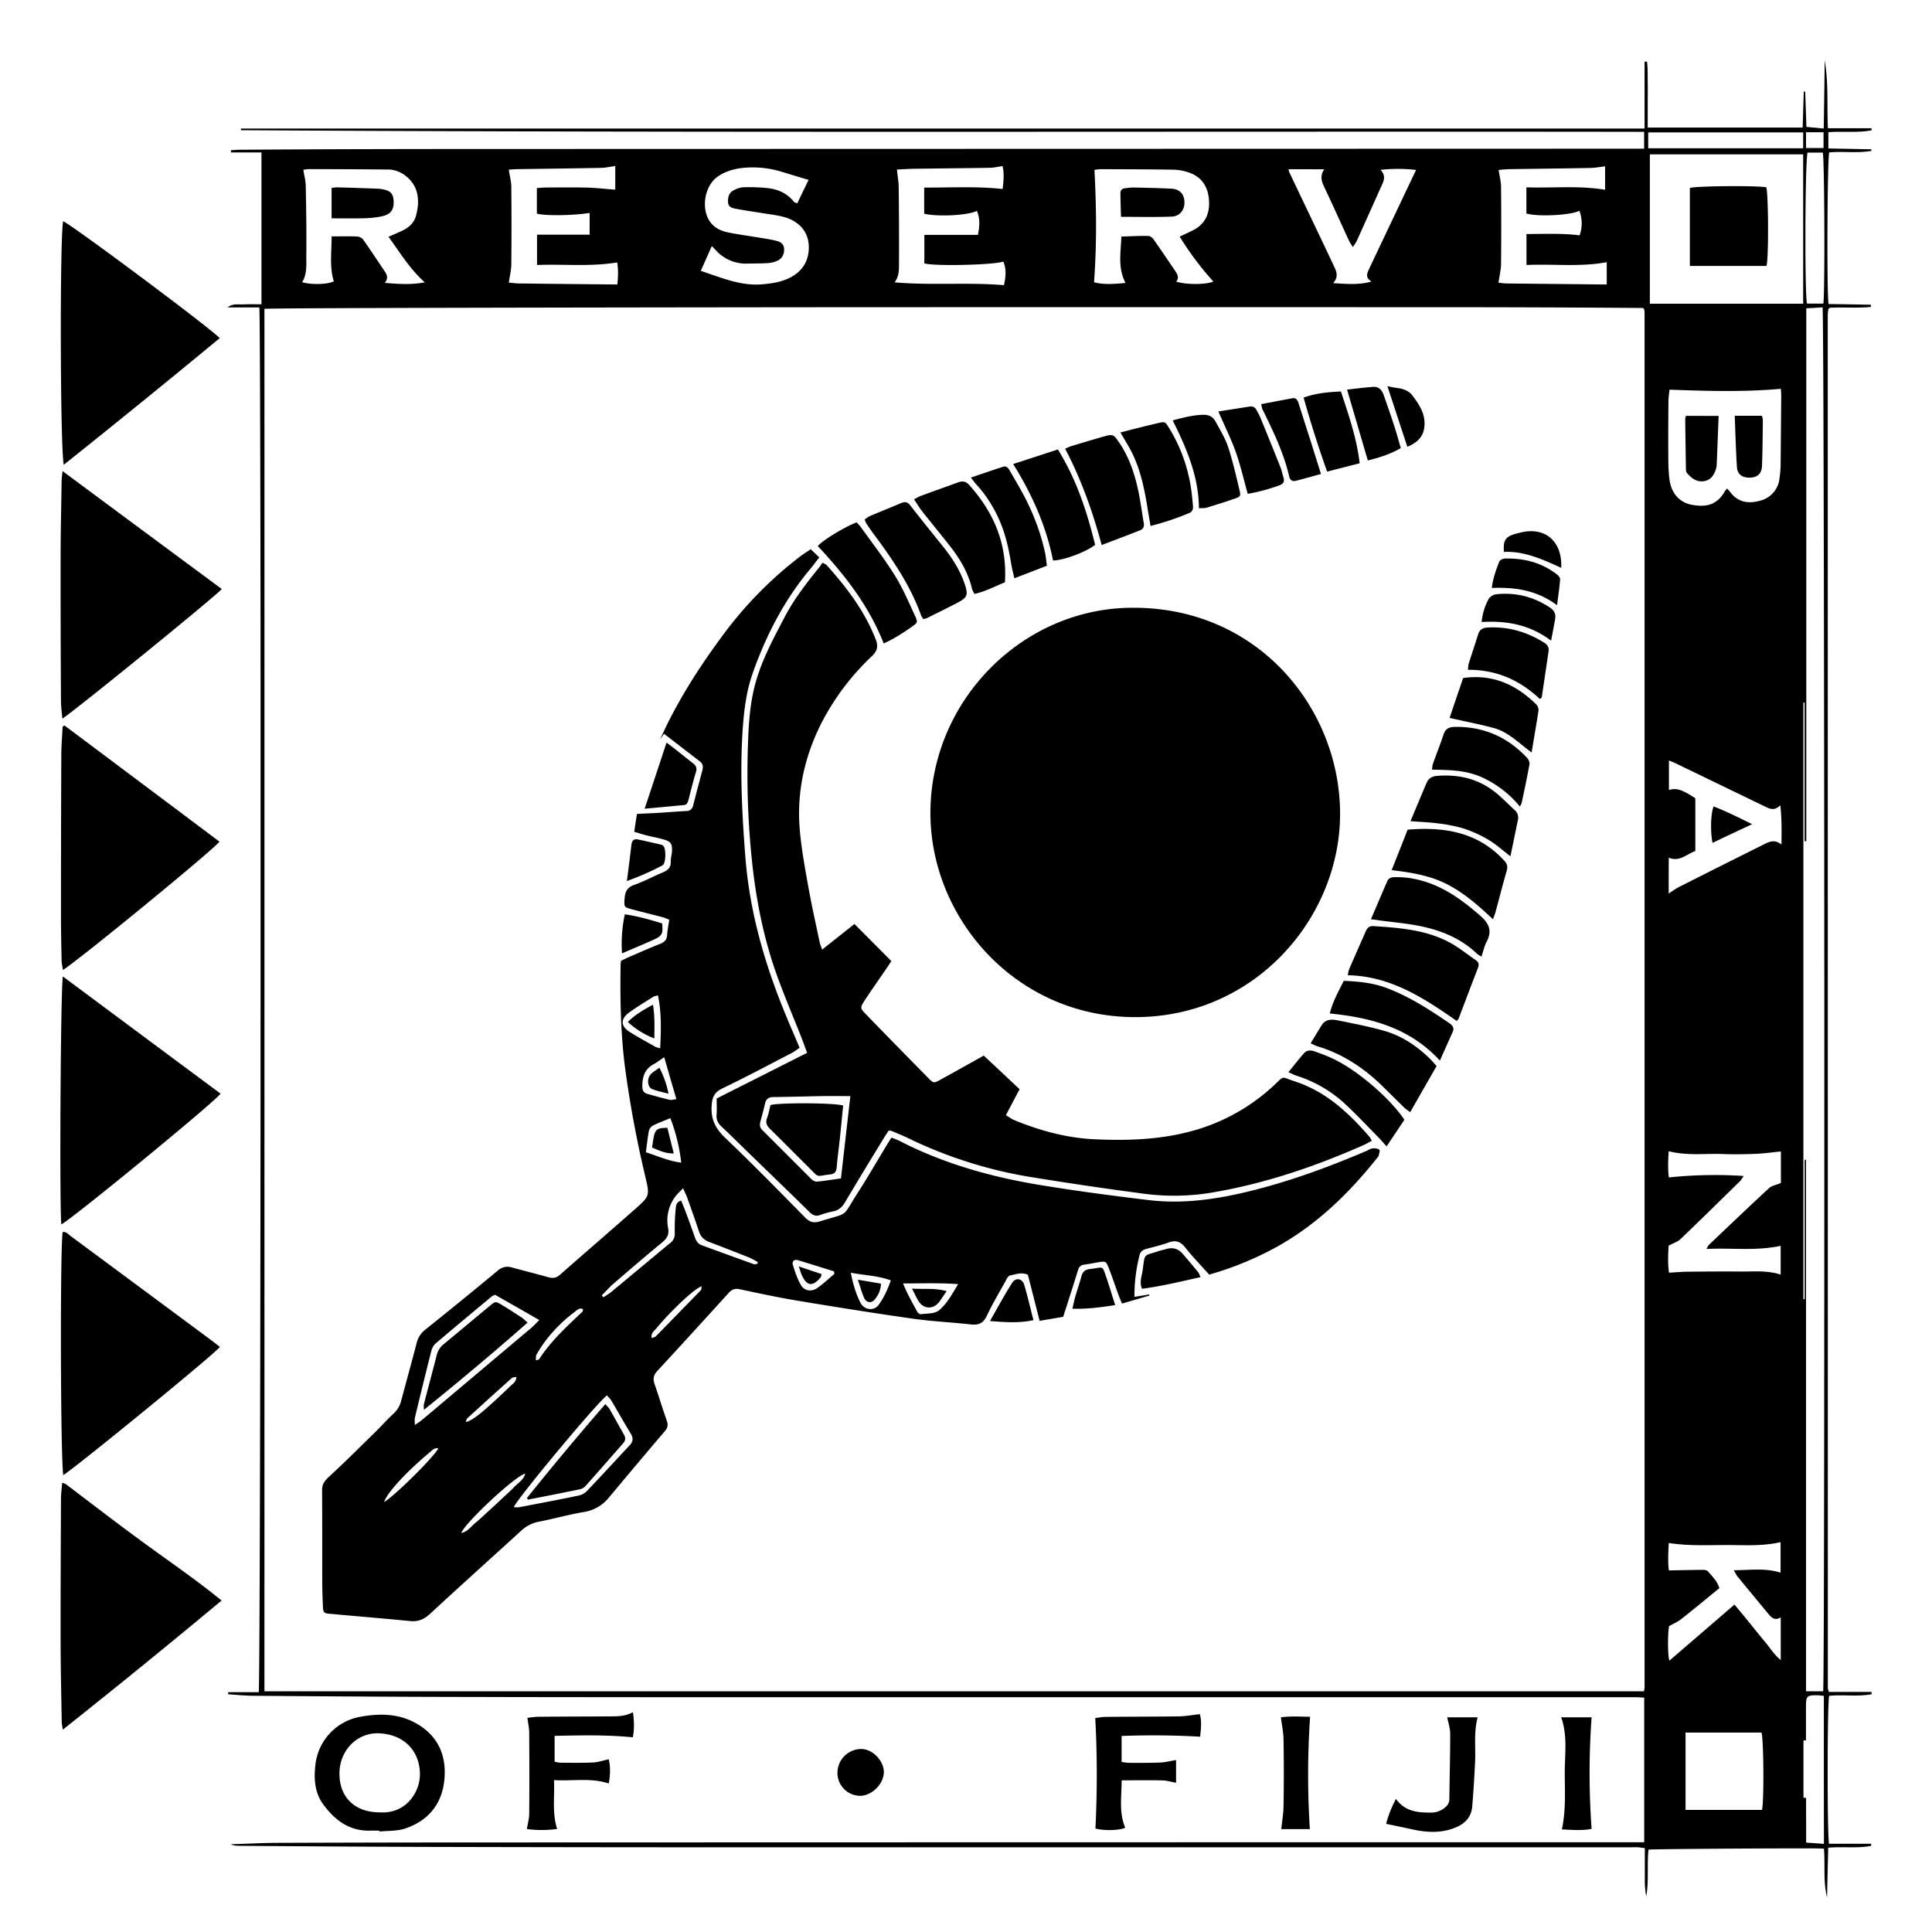 <svg xmlns="http://www.w3.org/2000/svg" width="48" height="48" viewBox="0 0 48 48" fill="currentColor"><path d="M45.334 1.5c.097 .55 .053 1.107 .08 1.686h1.084c0 .017 0 .034 .002 .051c-.14 .028 -.28 .036 -.423 .038h-.432a3.183 3.183 0 0 0 -.22 .01v.403l1.067 .021l.002 .04c-.347 .062 -.703 .005 -1.048 .038c-.046 .157 -.063 3.422 -.017 3.767c.347 .004 .699 .01 1.052 .017v.055c-.343 .034 -.69 .002 -1.018 .02c-.021 .018 -.027 .02 -.032 .026a.032 .032 0 0 0 -.008 .02c-.004 .042 -.013 .082 -.013 .124l.002 34.129l.004 .02l.02 .07h1.062c0 .02 0 .039 .002 .058c-.35 .065 -.707 .004 -1.056 .04c-.022 .084 -.035 .879 -.036 1.71v.452c.002 .746 .013 1.42 .034 1.513h1.045l.002 .051c-.342 .07 -.694 .013 -1.068 .047c-.009 .412 -.02 .823 -.028 1.235c-.101 -.402 -.044 -.812 -.078 -1.212a7.176 7.176 0 0 0 -.377 -.006h-.676c-1.252 .003 -3.188 .018 -3.306 .03c-.04 .38 .013 .772 -.055 1.159a1.93 1.93 0 0 1 -.036 -.394v-.802c-.07 -.008 -.123 -.019 -.175 -.02c-.07 -.005 -.142 0 -.212 0h-21.52c-2.765 0 -5.528 -.003 -8.294 -.01c-1.566 -.004 -3.132 -.016 -4.697 -.027c-.077 0 -.155 0 -.231 -.04c.383 -.01 .768 -.032 1.151 -.034c1.665 -.006 3.328 -.01 4.994 -.01c9.555 -.003 19.113 -.005 28.669 -.005h.3v-3.593c-.084 -.004 -.158 -.01 -.235 -.01h-23.085c-1.601 0 -3.201 -.002 -4.803 -.004c-.867 -.003 -1.735 -.003 -2.603 -.007c-1.276 -.006 -2.551 -.015 -3.83 -.025c-.209 -.002 -.416 -.023 -.626 -.038c0 -.017 0 -.034 .002 -.051h.758c.024 -.08 .04 -7.307 .045 -15.116v-1.533l.001 -.513v-7.93l-.001 -.458v-.895c-.005 -4.549 -.015 -7.872 -.03 -7.96h-.788c.127 -.106 .273 -.066 .411 -.075c.14 -.006 .28 -.002 .43 -.002v-3.773h-.756l-.002 -.055c.078 -.004 .154 -.012 .233 -.012c1.079 -.007 2.158 -.013 3.237 -.015c1.623 -.004 3.244 -.004 4.867 -.004l26.469 -.007h.304v-.419c-11.63 -.017 -23.246 .028 -34.862 -.04v-.042h34.873v-1.661l.061 -.002c.021 .175 .015 .353 .017 .529c.004 .184 0 .366 0 .55v.56h3.85l.027 -.892l.036 -.003l.03 .879c.14 .012 .27 .025 .43 .04c.01 -.574 .018 -1.134 .024 -1.693zm-.465 40.931v.805l-.062 .006v1.424l.064 -.001l.002 .68v.434c.16 .01 .296 .02 .442 .031c-.002 -1.24 -.002 -2.448 -.002 -3.677l-.123 -.013c-.307 -.008 -.321 .007 -.321 .311zm-8.157 .235c-.1 .368 -.047 .74 -.064 1.109c-.017 .366 -.04 .73 -.07 1.096c-.02 .288 -.2 .455 -.457 .55c-.336 .125 -.677 .106 -1.02 .032c-.211 -.047 -.423 -.089 -.662 -.14c.049 -.2 .13 -.404 .243 -.62c.229 .322 .555 .343 .891 .34a.526 .526 0 0 0 .343 -.14a.253 .253 0 0 0 .093 -.202c.006 -.535 .021 -1.07 .021 -1.606c.002 -.131 -.042 -.26 -.074 -.419h.756zm-26.35 .163c.535 .313 .738 .806 .677 1.399c-.062 .603 -.407 1.015 -.982 1.204c-.195 .063 -.417 .05 -.627 .072c0 -.007 0 -.015 -.002 -.022c-.078 0 -.154 -.002 -.233 0c-.51 .013 -.865 -.253 -1.153 -.636c-.222 -.295 -.247 -.642 -.207 -.99a1.363 1.363 0 0 1 1.151 -1.209c.474 -.082 .944 -.072 1.375 .182zm19.447 -.241c.049 .16 .032 .353 .007 .56a19.964 19.964 0 0 0 -1.95 -.018v.647c.07 .006 .13 .02 .191 .02c.254 0 .508 .003 .762 -.007c.127 -.005 .254 -.038 .4 -.062v.565c-.125 -.023 -.23 -.057 -.337 -.059c-.33 -.008 -.66 -.002 -1.015 -.002c0 .406 -.072 .798 .089 1.176c-.134 .07 -.52 .08 -.74 .022c.044 -.908 .046 -1.814 -.005 -2.745l.16 -.023a.917 .917 0 0 1 .087 -.006c.606 -.007 1.213 -.005 1.818 -.013c.171 -.002 .345 -.034 .533 -.055zm-14.084 -.049c.032 .22 .036 .425 -.002 .624c-.656 -.065 -1.293 -.05 -1.944 -.036v.644c.053 .008 .105 .023 .158 .023c.27 .002 .536 .006 .804 -.006c.123 -.007 .244 -.05 .383 -.079c.045 .189 .039 .392 0 .601c-.448 -.148 -.888 -.055 -1.36 -.084c.019 .425 -.05 .812 .078 1.214a2.79 2.79 0 0 1 -.751 .002c.021 -.14 .057 -.26 .057 -.383c.006 -.668 .004 -1.34 0 -2.008c0 -.116 -.027 -.233 -.044 -.372c.078 -.009 .167 -.023 .256 -.026c.605 -.006 1.212 -.006 1.817 -.01c.18 -.002 .362 -.002 .548 -.104zm23.818 .127a19.238 19.238 0 0 0 0 2.772c-.242 .047 -.483 .025 -.739 .013c.102 -.47 .074 -.931 .072 -1.393c-.002 -.459 .076 -.926 -.089 -1.392h.756zm-6.994 -.013a21.18 21.18 0 0 0 -.006 2.791h-.71c.02 -.2 .054 -.387 .056 -.573c.009 -.55 .009 -1.1 0 -1.648c-.002 -.178 -.04 -.356 -.065 -.557c.23 -.032 .486 -.017 .725 -.013zm-23.138 .41c-.55 -.016 -.977 .433 -.977 1c-.002 .596 .387 .967 1.011 .965c.646 .038 1.001 -.51 .988 -.974c-.014 -.56 -.402 -.969 -1.022 -.99zm34.353 -.018h-1.887v1.921h1.9c.053 -.241 .04 -1.769 -.013 -1.921zm-22.37 .408c.284 0 .567 .29 .565 .578c-.004 .292 -.298 .584 -.59 .586a.57 .57 0 0 1 -.563 -.57a.595 .595 0 0 1 .588 -.594zm23.887 -35.817c-.125 .009 -.254 .015 -.404 .024v13.24h-.042v-3.444h-.03v14.822h.032v-3.462h.034v13.204h.425c.014 -.074 .022 -2.982 .026 -7.079v-.863l.001 -.444v-.909l.001 -.464l.001 -2.899v-5.077l-.001 -.512v-1.021l-.001 -.509v-1.01c-.007 -7.202 -.02 -13.523 -.042 -13.598zm-13.306 -.005h-8.349l-.51 .001h-1.018l-.508 .001h-1.009c-7.369 .007 -13.942 .02 -14.011 .04v34.347h34.274c.006 -.047 .015 -.074 .015 -.102v-34.151c0 -.027 -.007 -.055 -.01 -.082c0 -.006 -.007 -.01 -.011 -.017l-.015 -.015l-.06 -.002a669.52 669.52 0 0 0 -5.807 -.018h-.81l-.418 -.001l-1.304 -.001h-.45zm12.263 30.683c-.468 .108 -.927 .07 -1.382 .072c-.461 .002 -.924 .023 -1.396 -.051c-.013 .245 -.024 .472 .002 .681c.305 -.004 .584 -.013 .863 -.013c.038 0 .09 .015 .112 .04c.104 .123 .225 .233 .28 .415c-.316 .256 -.629 .519 -.95 .77c-.085 .068 -.189 .11 -.299 .172c-.038 .205 -.034 .732 .007 .859l1.618 -1.394c.144 .173 .269 .325 .392 .476c.12 .148 .237 .298 .36 .442c.124 .144 .22 .315 .397 .461v-1.062c-.15 .093 -.23 .006 -.31 -.089c-.257 -.31 -.513 -.62 -.767 -.93c-.03 -.037 -.048 -.081 -.09 -.151c.408 -.002 .786 -.06 1.163 .06v-.758zm-24.094 -24.668c.071 .07 .135 .13 .211 .203c-.087 .11 -.16 .211 -.241 .307c-.635 .763 -1.08 1.631 -1.41 2.56c-.15 .421 -.21 .861 -.245 1.305c-.082 1.094 -.025 2.186 .06 3.276c.105 1.354 .478 2.645 .992 3.895c.112 .273 .23 .544 .355 .84c-.067 .045 -.13 .096 -.203 .134c-.569 .294 -1.136 .597 -1.714 .874c-.2 .097 -.254 .216 -.268 .433c-.022 .335 .093 .561 .33 .79c.677 .647 1.335 1.318 1.993 1.987c.116 .118 .216 .141 .372 .093c.739 -.23 .527 -.074 .927 -.696c.252 -.392 .485 -.796 .726 -1.194c.036 -.06 .074 -.118 .12 -.19c.077 .031 .149 .057 .214 .09c1.096 .561 2.268 .89 3.477 1.088c.897 .148 1.798 .267 2.7 .375c.776 .093 1.546 0 2.308 -.174c1.069 -.245 2.093 -.617 3.1 -1.047c.05 -.021 .102 -.06 .155 -.064c.055 -.006 .127 .003 .167 .034c.02 .015 -.007 .098 -.017 .148c-.004 .02 -.023 .036 -.036 .053c-.696 .874 -1.483 1.642 -2.465 2.195a7.996 7.996 0 0 1 -1.71 .706c-.197 -.22 -.408 -.436 -.595 -.673c-.118 -.15 -.239 -.19 -.416 -.124c-.178 .065 -.364 .108 -.548 .158c-.079 .021 -.144 .057 -.168 .144a4.093 4.093 0 0 0 -.13 1.048c.137 -.022 .251 -.04 .365 -.06a.557 .557 0 0 1 .007 .028l-.682 .199c-.031 -.079 -.059 -.14 -.082 -.203c-.085 -.231 -.161 -.466 -.252 -.694c-.061 -.155 -.08 -.157 -.24 -.132c-.118 .02 -.234 .045 -.355 .06c-.09 .01 -.137 .053 -.163 .137c-.116 .377 -.237 .751 -.368 1.16c-.165 .03 -.364 .063 -.586 .101l-.292 -1.147c-.159 -.067 -.302 -.01 -.442 .02c-.047 .008 -.085 .088 -.114 .141c-.157 .284 -.324 .563 -.462 .857c-.086 .184 -.2 .24 -.395 .218c-.483 -.053 -.972 -.076 -1.452 -.144c-.963 -.137 -1.921 -.29 -2.882 -.45c-.472 -.079 -.941 -.18 -1.41 -.28c-.12 -.025 -.196 .002 -.276 .091c-.589 .648 -1.177 1.295 -1.771 1.936c-.093 .102 -.117 .193 -.072 .322c.106 .307 .199 .616 .307 .923c.035 .099 .02 .171 -.047 .25c-.466 .547 -.929 1.097 -1.39 1.65a.995 .995 0 0 1 -.622 .362c-.375 .063 -.743 .167 -1.115 .24a.882 .882 0 0 0 -.445 .225c-.755 .69 -1.517 1.373 -2.266 2.067c-.148 .136 -.294 .197 -.49 .178c-.568 -.055 -1.137 -.104 -1.706 -.154l-.252 -.024c-.201 -.014 -.205 -.019 -.214 -.228a13.839 13.839 0 0 1 -.015 -.593c-.002 -.747 .002 -1.496 -.004 -2.243c-.002 -.148 .053 -.234 .163 -.336c.4 -.366 .783 -.751 1.172 -1.132c.15 -.148 .292 -.307 .447 -.45a.65 .65 0 0 0 .186 -.324c.127 -.477 .26 -.953 .383 -1.429a.584 .584 0 0 1 .212 -.326a127.01 127.01 0 0 0 1.804 -1.47a.353 .353 0 0 1 .347 -.076c.3 .08 .6 .156 .898 .24c.118 .035 .207 .024 .304 -.063c.618 -.546 1.245 -1.083 1.862 -1.629c.369 -.326 .362 -.332 .252 -.808a27.305 27.305 0 0 1 -.508 -2.743c-.105 -.842 -.12 -1.686 -.105 -2.534c0 -.022 .006 -.043 .012 -.083c.066 -.032 .14 -.068 .216 -.102c.252 -.107 .504 -.22 .76 -.321c.103 -.043 .16 -.098 .167 -.214c.008 -.125 .034 -.25 .053 -.383c-.066 -.025 -.114 -.05 -.167 -.063c-.267 -.07 -.534 -.134 -.798 -.206c-.146 -.04 -.155 -.059 -.148 -.207c0 -.021 .004 -.042 .006 -.063c.009 -.16 .068 -.267 .237 -.326c.24 -.085 .464 -.206 .698 -.305c.13 -.053 .216 -.119 .21 -.275c-.004 -.083 .025 -.167 .03 -.252c.01 -.192 -.03 -.25 -.22 -.3c-.136 -.038 -.276 -.064 -.411 -.098c-.095 -.023 -.188 -.055 -.307 -.089c.021 -.146 .042 -.281 .068 -.444c.19 -.01 .37 -.017 .55 -.027c.224 -.015 .449 -.034 .675 -.045c.1 -.004 .15 -.049 .173 -.146c.072 -.288 .15 -.573 .225 -.859c.023 -.087 .023 -.165 -.06 -.228c-.285 -.218 -.567 -.438 -.89 -.686l-.09 .126l-.009 .012l.172 -.365c.4 -.808 .893 -1.56 1.433 -2.283a9.707 9.707 0 0 1 1.869 -1.891c.082 -.064 .173 -.119 .27 -.184zm-7.094 22.966c-.25 .055 -1.509 1.232 -1.59 1.477c.162 -.038 .244 -.167 .354 -.256c.114 -.093 .22 -.197 .33 -.296c.104 -.095 .208 -.19 .31 -.288c.107 -.101 .22 -.197 .32 -.304c.096 -.102 .233 -.172 .276 -.333zm2.029 -1.944c-.25 .186 -2.222 2.554 -2.315 2.778c.053 0 .102 .009 .146 -.002c.491 -.093 .98 -.186 1.469 -.288a.4 .4 0 0 0 .199 -.108c.36 -.376 .71 -.76 1.066 -1.14c.085 -.09 .095 -.176 .03 -.284c-.168 -.277 -.326 -.558 -.491 -.836c-.028 -.044 -.07 -.08 -.104 -.12zm-4.408 1.42c-.573 .478 -1.053 .994 -1.127 1.231c.29 -.18 1.263 -1.147 1.345 -1.335c-.101 -.02 -.156 .053 -.218 .104zm4.37 -1.204c.046 .055 .082 .086 .106 .127c.118 .207 .232 .416 .351 .624c.049 .084 .049 .152 -.02 .228c-.312 .354 -.621 .71 -.934 1.06a.275 .275 0 0 1 -.144 .079c-.426 .089 -.853 .171 -1.28 .256a.465 .465 0 0 0 -.03 -.038a79.187 79.187 0 0 1 1.95 -2.336zm-2.741 -2.715c-.038 .017 -.06 .021 -.074 .034c-.47 .391 -.942 .783 -1.408 1.18a.364 .364 0 0 0 -.101 .178c-.14 .552 -.275 1.105 -.409 1.66c-.01 .048 -.002 .1 -.002 .183c.077 -.053 .123 -.08 .163 -.114c.146 -.12 .292 -.243 .436 -.366l2.294 -1.932c.061 -.05 .114 -.112 .199 -.195c-.39 -.226 -.75 -.43 -1.098 -.628zm.53 2.04c-.048 .01 -.088 .006 -.11 .025c-.372 .332 -.742 .667 -1.11 1.003c-.021 .019 -.023 .057 -.038 .095c.177 -.04 .453 -.266 1.108 -.895c.062 -.06 .146 -.106 .15 -.228zm-.365 -1.79c.169 .101 .334 .209 .499 .317c.047 .032 .085 .072 .144 .123c-.84 .742 -1.687 1.45 -2.577 2.169c0 -.077 -.007 -.11 0 -.138c.105 -.408 .216 -.817 .32 -1.225a.495 .495 0 0 1 .164 -.263c.387 -.317 .768 -.64 1.156 -.96c.137 -.114 .141 -.114 .294 -.023zm1.813 .175a3.73 3.73 0 0 0 -.72 .711a3.34 3.34 0 0 0 -.23 .353c-.02 .034 -.01 .085 -.015 .14c.045 -.015 .072 -.015 .08 -.027c.293 -.455 .69 -.815 1.078 -1.183c.01 -.013 .008 -.04 .014 -.064c-.095 -.042 -.148 .026 -.207 .07zm3.155 -.637c-.176 .053 -.764 .608 -1.138 1.06c-.053 .06 -.13 .112 -.102 .229c.04 -.02 .078 -.023 .1 -.045c.374 -.38 .746 -.763 1.119 -1.146c.017 -.02 .012 -.058 .021 -.098zm8.013 -.038c.085 .284 .15 .571 .23 .88c-.374 .079 -.706 .05 -1.08 .022c.194 -.341 .361 -.65 .548 -.946c.088 -.142 .253 -.115 .302 .044zm-3.01 -.032c.111 .273 .238 .49 .357 .71c.015 .025 .057 .056 .082 .054c.15 -.02 .337 -.006 .445 -.09c.2 -.157 .323 -.392 .486 -.657c-.476 -.034 -.899 -.017 -1.37 -.017zm-1.298 -.266c.057 .288 .127 .522 .237 .74c.095 .189 .334 .218 .453 .06c.133 -.18 .224 -.383 .305 -.61c-.324 -.118 -.644 -.125 -.995 -.19zm6.36 .15c.07 .205 .132 .413 .208 .654c-.366 .055 -.696 .101 -1.062 .089c.027 -.117 .046 -.212 .072 -.303c.048 -.167 .108 -.334 .152 -.503c.03 -.113 .093 -.165 .203 -.178c.368 -.043 .303 -.112 .428 .241zm-4.839 .245c.3 .017 .565 -.02 .86 .062c-.079 .112 -.13 .197 -.189 .273c-.146 .186 -.383 .175 -.508 -.023c-.055 -.087 -.095 -.182 -.163 -.312zm-1.347 -.222c.213 .036 .395 .066 .575 .098a.609 .609 0 0 1 -.14 .374c-.084 .123 -.222 .11 -.281 -.025c-.057 -.134 -.095 -.275 -.154 -.447zm-4.342 -2.272c-.07 .074 -.121 .12 -.165 .173a.98 .98 0 0 0 -.206 .815c.03 .163 -.027 .258 -.148 .358c-.425 .349 -.84 .708 -1.257 1.066c-.08 .08 -.16 .167 -.243 .25c.015 .014 .027 .031 .042 .046c.068 -.046 .142 -.087 .203 -.14c.49 -.404 .974 -.812 1.463 -1.214a.27 .27 0 0 0 .105 -.212v-.065a4.974 4.974 0 0 1 .026 -.588c.006 -.07 .023 -.155 .133 -.182c.047 .116 .093 .224 .133 .336c.072 .19 .14 .383 .208 .576c.031 .09 .08 .165 .173 .198c.43 .157 .86 .314 1.289 .468c.025 .009 .06 -.004 .089 -.006l.014 -.045c-.07 -.036 -.137 -.08 -.209 -.11a65.342 65.342 0 0 0 -1.003 -.391a.395 .395 0 0 1 -.252 -.263a36.041 36.041 0 0 0 -.292 -.837c-.025 -.07 -.059 -.136 -.103 -.233zm2.73 1.906c.052 .174 .111 .35 .202 .504c.087 .146 .267 .167 .409 .065c.148 -.105 .279 -.23 .419 -.347l-.009 -.063c-.3 -.093 -.6 -.19 -.903 -.28c-.085 -.025 -.146 .034 -.119 .121zm9.682 -.28c.129 .15 .256 .3 .38 .452c.026 .027 .037 .07 .066 .129c-.493 .112 -.967 .226 -1.455 .29c-.07 -.163 -.007 -.307 .014 -.447c.066 -.448 -.002 -.357 .413 -.493c.053 -.017 .108 -.027 .163 -.044c.165 -.051 .307 -.017 .419 .114zm-9.537 .316l.567 .19c-.012 .05 -.01 .066 -.019 .075c-.197 .245 -.347 .23 -.474 -.053c-.025 -.055 -.04 -.114 -.074 -.212zm21.613 -2.863c-.013 .225 -.024 .438 .004 .652a11 11 0 0 1 1.86 -.036c-.043 .061 -.062 .097 -.09 .127c-.492 .482 -.985 .967 -1.484 1.445c-.07 .066 -.174 .095 -.292 .161c-.011 .199 -.024 .44 .01 .67c.176 -.01 .33 -.025 .483 -.025c.423 -.004 .846 -.008 1.267 -.004c.34 .004 .683 -.036 1.024 .076v-.715c-.611 .133 -1.214 .047 -1.845 .078c.036 -.059 .044 -.086 .064 -.103c.495 -.47 .99 -.944 1.491 -1.407c.068 -.064 .18 -.079 .296 -.13v-.782c-.213 .02 -.42 .05 -.628 .059c-.275 .01 -.55 .015 -.825 .004c-.44 -.015 -.885 .047 -1.335 -.07zm-21.022 -14.621c.05 .03 .08 .038 .097 .055c.497 .552 .944 1.138 1.22 1.84c.073 .18 .047 .293 -.09 .426a6.16 6.16 0 0 0 -1.274 1.701c-.4 .809 -.59 1.661 -.523 2.559c.038 .497 .132 .992 .218 1.483l.086 .45l.19 .896c.01 .059 .035 .114 .065 .203l.804 -.637c.303 .307 .605 .607 .916 .922c-.042 .064 -.078 .121 -.116 .176c-.186 .273 -.379 .544 -.559 .821c-.101 .157 -.097 .18 .032 .311c.52 .538 1.043 1.07 1.568 1.604c.123 .125 .131 .125 .292 .036c.353 -.193 .702 -.39 1.079 -.6c.29 .27 .584 .547 .89 .835l-.34 .645c.08 .049 .14 .095 .208 .123c.643 .264 1.305 .444 2.003 .476c.75 .034 1.496 .015 2.228 -.159a4.848 4.848 0 0 0 2.216 -1.176c.277 -.256 .159 -.222 .527 -.102c.774 .252 1.341 .785 1.858 1.384c.017 .021 .027 .047 .05 .091c-.072 .038 -.135 .076 -.203 .106c-1.189 .527 -2.414 .944 -3.698 1.168a5.7 5.7 0 0 1 -1.748 .042a93.16 93.16 0 0 1 -2.76 -.406a11.02 11.02 0 0 1 -3.076 -.96c-.146 -.073 -.296 -.132 -.444 -.195c-.017 -.009 -.04 -.005 -.074 -.007a7.382 7.382 0 0 0 -.134 .208c-.32 .524 -.639 1.047 -.952 1.574c-.07 .116 -.152 .195 -.288 .222a2.19 2.19 0 0 0 -.326 .091c-.108 .038 -.18 .01 -.262 -.068c-.482 -.476 -.97 -.945 -1.456 -1.417c-.243 -.235 -.482 -.474 -.73 -.707c-.089 -.082 -.137 -.17 -.127 -.294c.01 -.133 .002 -.267 .002 -.408l2.248 -1.135c-.05 -.129 -.087 -.24 -.13 -.349c-.213 -.544 -.446 -1.081 -.64 -1.631c-.318 -.9 -.5 -1.833 -.6 -2.783a20.569 20.569 0 0 1 -.105 -2.725c.015 -.563 .038 -1.128 .186 -1.678c.159 -.59 .45 -1.124 .73 -1.659c.233 -.446 .54 -.842 .855 -1.231c.032 -.039 .057 -.08 .087 -.121zm.02 13.252c-.414 .007 -.829 .02 -1.244 .024c-.118 .002 -.18 .048 -.205 .162c-.034 .15 -.076 .299 -.116 .45c-.021 .08 -.013 .147 .05 .21l1.209 1.209c.036 .036 .097 .074 .144 .07c.192 -.017 .385 -.049 .599 -.079l.234 -2.046c-.251 0 -.46 -.002 -.67 0zm.492 .235c-.03 .29 -.055 .567 -.085 .847c-.025 .23 -.057 .46 -.076 .691c-.01 .11 -.051 .161 -.165 .174c-.29 .03 -.276 .079 -.402 -.045l-.127 -.129c-.32 -.317 -.635 -.639 -.957 -.952c-.082 -.082 -.125 -.156 -.078 -.277c.04 -.104 .057 -.216 .083 -.32c.192 -.063 1.59 -.059 1.807 .011zm-4.294 .313c-.163 .068 -.304 .12 -.44 .189a.202 .202 0 0 0 -.093 .129c-.032 .171 -.049 .342 -.074 .53c.292 .092 .554 .217 .878 .257a4.51 4.51 0 0 0 -.27 -1.105zm-.074 .24l.159 .636c-.214 .007 -.37 -.078 -.538 -.144c.062 -.465 .075 -.482 .38 -.493zm16.088 -1.896c.152 .055 .305 .11 .45 .18c.591 .274 1.418 .981 1.774 1.517c-.136 .203 -.28 .416 -.442 .662c-.077 -.085 -.132 -.153 -.193 -.214c-.296 -.3 -.584 -.611 -.897 -.895a3.191 3.191 0 0 0 -1.153 -.65c-.051 -.016 -.1 -.044 -.197 -.086c.144 -.176 .26 -.326 .385 -.468c.074 -.085 .176 -.082 .273 -.046zm.571 -.773c.385 .078 .775 .153 1.151 .26c.434 .123 .804 .37 1.128 .686c.055 .053 .104 .112 .174 .188c-.223 .39 -.436 .76 -.656 1.147c-.066 -.048 -.112 -.078 -.15 -.116c-.178 -.172 -.352 -.347 -.527 -.519c-.464 -.457 -.993 -.81 -1.621 -1c-.053 -.017 -.102 -.043 -.176 -.075c.097 -.158 .184 -.308 .277 -.454c.098 -.153 .254 -.146 .4 -.117zm-16.737 .914c-.116 .079 -.188 .136 -.267 .178c-.222 .12 -.277 .32 -.277 .55c0 .1 .036 .161 .131 .186c.182 .051 .366 .102 .55 .146c.043 .011 .091 -.008 .166 -.017c-.102 -.344 -.197 -.672 -.303 -1.043zm-.119 .263c.108 .211 .178 .402 .225 .645c-.157 -.042 -.286 -.068 -.404 -.114c-.115 -.045 -.138 -.25 -.043 -.362c.055 -.064 .138 -.106 .222 -.17zm17.002 -2.159c.368 .015 .724 .049 1.062 .176c.565 .212 1.067 .537 1.562 .876c.078 .053 .127 .116 .085 .212l-.32 .717c-.743 -.806 -1.69 -1.067 -2.736 -1.17c.076 -.303 .218 -.55 .347 -.81zm-17.038 .36c-.052 .015 -.088 .02 -.116 .036c-.2 .127 -.406 .25 -.599 .39c-.22 .158 -.213 .34 .01 .482c.208 .131 .424 .247 .638 .37c.027 .015 .061 .02 .122 .038c.022 -.448 .036 -.876 -.055 -1.316zm-.124 .233c.046 .281 .038 .544 .033 .838a2.101 2.101 0 0 1 -.658 -.409c.185 -.186 .39 -.3 .625 -.43zm17.899 -1.953c.647 .042 1.297 .09 1.885 .402c.235 .125 .442 .296 .662 .446c.066 .047 .083 .104 .053 .184c-.163 .421 -.322 .843 -.482 1.264c-.005 .019 -.024 .031 -.047 .061c-.819 -.571 -1.65 -1.117 -2.708 -1.136c.012 -.062 .017 -.104 .031 -.142c.134 -.311 .271 -.62 .407 -.929c.038 -.089 .084 -.159 .199 -.15zm-5.923 -7.909c3.096 .017 5.095 2.531 5.095 5.121c0 2.577 -2.111 5.06 -5.108 5.049c-2.956 -.01 -5.065 -2.459 -5.07 -5.062c-.004 -2.829 2.332 -5.141 5.083 -5.108zm6.481 6.693c.286 -.004 .56 .051 .828 .146c.48 .172 .873 .47 1.256 .8c.231 .199 .316 .383 .17 .662c-.057 .108 -.083 .233 -.127 .366c-.051 -.031 -.083 -.046 -.106 -.067c-.417 -.4 -.931 -.601 -1.488 -.705c-.304 -.057 -.613 -.085 -.92 -.125a4.01 4.01 0 0 0 -.233 -.031c.146 -.341 .275 -.644 .406 -.946c.043 -.098 .127 -.1 .214 -.1zm-19.156 .923c.333 .048 .633 .137 .927 .226c.023 .252 .002 .307 -.197 .398c-.254 .116 -.512 .222 -.8 .347a3.448 3.448 0 0 1 .07 -.971zm21.84 -1.344c.073 .08 .103 .146 .071 .26c-.101 .345 -.188 .694 -.283 1.04c-.013 .046 -.032 .088 -.06 .167c-.361 -.341 -.713 -.65 -1.136 -.868c-.419 -.216 -.874 -.292 -1.38 -.353c.142 -.362 .27 -.68 .396 -1.005c.91 -.075 1.74 .057 2.391 .76zm4.1 -2.478v.732c.195 -.052 .317 -.014 .656 .206v1.312c-.218 .076 -.387 .277 -.66 .165c-.002 .298 -.002 .577 -.002 .89c.108 -.07 .188 -.129 .273 -.17c.698 -.354 1.396 -.703 2.097 -1.053c.13 -.065 .268 -.13 .431 .007c.007 -.334 .009 -.63 -.027 -.976c-.146 .144 -.26 .09 -.375 .034l-2.243 -1.085c-.04 -.02 -.084 -.034 -.15 -.062zm-25.616 1.962c.193 .04 .383 .085 .574 .129c.019 .004 .04 .015 .055 .027c.076 .064 .07 .445 -.017 .487a6.67 6.67 0 0 1 -.885 .39c.045 -.345 .08 -.629 .114 -.913c.013 -.093 .064 -.14 .16 -.12zm21.318 -1.16c.163 .134 .31 .286 .466 .43a.247 .247 0 0 1 .08 .247l-.186 .902c-.2 -.155 -.36 -.3 -.542 -.409a3.147 3.147 0 0 0 -.611 -.279a3.6 3.6 0 0 0 -.639 -.129c-.214 -.03 -.432 -.036 -.69 -.057c.142 -.34 .269 -.645 .398 -.948c.049 -.114 .131 -.165 .26 -.176c.542 -.044 1.037 .072 1.464 .42zm5.407 .339c.317 .123 .618 .273 .958 .442c-.347 .163 -.656 .307 -.984 .464c-.057 -.299 -.044 -.718 .026 -.906zm-26.013 -1.585c.083 .061 .148 .11 .21 .159c.15 .118 .296 .237 .446 .353c.074 .057 .106 .114 .076 .216c-.07 .228 -.127 .461 -.186 .692c-.017 .065 -.038 .125 -.114 .131c-.311 .03 -.624 .06 -.976 .091c.187 -.56 .36 -1.085 .544 -1.642zm19.569 -.39c.72 -.016 1.32 .246 1.809 .767c.038 .04 .072 .114 .061 .163c-.057 .32 -.125 .634 -.192 .952c-.005 .023 -.017 .04 -.045 .097a2.616 2.616 0 0 0 -.99 -.747c-.379 -.159 -.779 -.163 -1.194 -.17c.009 -.06 .007 -.1 .02 -.139c.088 -.245 .184 -.486 .266 -.734c.045 -.135 .123 -.184 .265 -.188zm2.046 -.552a.205 .205 0 0 1 .048 .15c-.05 .333 -.11 .665 -.17 1.037c-.318 -.232 -.574 -.505 -.932 -.605c-.351 -.095 -.709 -.163 -1.107 -.254l.337 -.99c.74 -.106 1.324 .167 1.824 .662zm.186 -1.544c.089 .055 .13 .122 .112 .226l-.17 1.145a.373 .373 0 0 0 -.048 .03c-.5 -.472 -1.085 -.728 -1.784 -.724c.007 -.066 .005 -.114 .02 -.157c.076 -.24 .156 -.48 .232 -.721c.036 -.117 .11 -.165 .233 -.172c.51 -.03 .973 .106 1.405 .373zm-17.078 -2.986c.036 .04 .08 .083 .116 .133c.282 .396 .582 .781 .838 1.194c.195 .315 .343 .662 .498 .999c.072 .154 .06 .169 -.072 .262c-.218 .154 -.44 .298 -.707 .421c-.37 -.94 -.971 -1.708 -1.638 -2.42c.123 -.147 .675 -.479 .965 -.589zm17.218 2.112c.108 .07 .158 .159 .137 .283c-.027 .165 -.061 .328 -.101 .544c-.536 -.402 -1.11 -.5 -1.727 -.463c.025 -.224 .085 -.41 .18 -.58a.27 .27 0 0 1 .186 -.11c.478 -.05 .92 .06 1.325 .326zm-15.883 -2.53c.275 .355 .56 .704 .842 1.057c.22 .277 .404 .576 .515 .914c.078 .241 .059 .311 -.161 .43c-.254 .135 -.514 .26 -.773 .39c-.03 .016 -.065 .02 -.103 .029c-.021 -.036 -.045 -.064 -.055 -.095c-.263 -.73 -.692 -1.365 -1.151 -1.983a5.623 5.623 0 0 1 -.206 -.294c-.019 -.028 -.027 -.062 -.044 -.102c.044 -.03 .082 -.063 .125 -.082c.258 -.11 .52 -.214 .778 -.324c.098 -.042 .163 -.032 .233 .06zm14.768 1.317c.478 -.012 .92 .1 1.303 .4c.034 .028 .076 .079 .072 .117c-.015 .194 -.045 .389 -.076 .643c-.51 -.38 -1.05 -.45 -1.621 -.43c.03 -.253 .108 -.455 .186 -.656c.015 -.038 .089 -.071 .136 -.074zm-13.312 -1.834c.614 .681 .954 1.464 .893 2.425c-.254 .101 -.487 .23 -.758 .288c-.025 -.051 -.048 -.087 -.059 -.125c-.095 -.407 -.305 -.756 -.558 -1.077c-.227 -.288 -.46 -.57 -.686 -.857c-.068 -.087 -.125 -.184 -.197 -.292c.076 -.038 .13 -.072 .186 -.091c.297 -.11 .595 -.214 .893 -.324c.108 -.04 .197 -.044 .286 .053zm1.016 -.345c.154 .269 .315 .533 .448 .81c.19 .394 .335 .804 .428 1.232c.02 .095 .027 .192 .044 .315c-.264 .104 -.525 .203 -.808 .313c-.03 -.13 -.06 -.243 -.079 -.357c-.065 -.41 -.158 -.815 -.342 -1.192a3.198 3.198 0 0 0 -.498 -.755c-.05 -.05 -.093 -.112 -.162 -.199c.287 -.097 .545 -.186 .804 -.27c.086 -.028 .13 .044 .165 .103zm13.698 2.41c-.47 -.214 -.918 -.419 -1.424 -.396c-.02 -.285 .036 -.376 .284 -.448c.061 -.017 .123 -.032 .184 -.045c.578 -.116 .986 .244 .956 .889zm-12.505 -2.941c.463 .745 .724 1.549 .925 2.37c-.216 .173 -.806 .395 -1.046 .387c-.167 -.842 -.51 -1.625 -.99 -2.395l1.111 -.362zm1.52 -.176c.279 .41 .418 .874 .507 1.354c.04 .214 .068 .432 .106 .646c.017 .09 -.01 .154 -.095 .186c-.303 .12 -.612 .235 -.95 .364c-.227 -.842 -.51 -1.634 -.908 -2.393c.07 -.03 .118 -.055 .171 -.07c.263 -.078 .527 -.159 .79 -.233c.226 -.063 .245 -.053 .378 .146zm1.241 -.36c.282 .458 .46 .95 .544 1.48c.023 .152 .038 .306 .051 .46c.006 .075 -.013 .143 -.091 .174a6.585 6.585 0 0 1 -.963 .322c-.027 -.167 -.055 -.309 -.076 -.45c-.072 -.447 -.163 -.89 -.353 -1.302c-.087 -.19 -.203 -.366 -.318 -.57c.131 -.033 .258 -.07 .385 -.1c.178 -.045 .356 -.088 .534 -.13c.188 -.044 .188 -.044 .287 .117zm.872 -.325c.127 0 .222 .057 .28 .16c.114 .21 .243 .417 .317 .642c.114 .347 .195 .704 .28 1.06c.037 .156 .029 .169 -.115 .22c-.233 .082 -.468 .154 -.703 .226c-.05 .015 -.108 .009 -.188 .013c-.006 -.785 -.3 -1.475 -.652 -2.182c.282 -.076 .525 -.137 .781 -.14zm14.327 -.646c-.926 .083 -1.838 .055 -2.765 .021c-.009 .09 -.023 .187 -.026 .284c-.004 .438 -.006 .874 -.004 1.312c0 .203 .002 .41 .026 .611c.04 .358 .243 .595 .562 .654c.311 .057 .606 .032 .815 -.332c.015 -.023 .034 -.044 .057 -.074c.028 .03 .051 .053 .072 .08c.188 .26 .449 .305 .734 .227a.637 .637 0 0 0 .498 -.565a2.77 2.77 0 0 0 .027 -.315l.015 -1.714c0 -.07 -.006 -.138 -.01 -.189zm-13.021 .534c.031 .063 .07 .122 .095 .188c.167 .41 .334 .82 .497 1.231c.032 .079 .045 .163 .072 .244c.034 .1 .002 .165 -.095 .199a4.516 4.516 0 0 1 -.791 .213c-.1 -.353 -.178 -.702 -.297 -1.037c-.118 -.334 -.279 -.653 -.433 -1.009l.78 -.123c.08 -.012 .136 .022 .172 .094zm10.664 .137c.254 .002 .51 .002 .813 .002l-.049 1.236a.417 .417 0 0 1 -.023 .101c-.051 .149 -.136 .265 -.303 .286c-.182 .023 -.305 -.082 -.415 -.207c-.019 -.024 -.023 -.066 -.023 -.1c-.006 -.414 -.013 -.83 -.017 -1.242c0 -.02 .009 -.04 .017 -.076zm-9.621 -.305c.1 .316 .2 .63 .302 .946l.252 .804c-.224 .062 -.425 .119 -.628 .17c-.078 .019 -.14 -.015 -.159 -.098c-.137 -.597 -.402 -1.14 -.669 -1.684c-.014 -.03 -.014 -.066 -.03 -.123c.267 -.05 .52 -.1 .773 -.146c.102 -.019 .133 .05 .159 .131zm11.51 .303c.01 .042 .022 .076 .022 .11c-.004 .38 -.006 .762 -.021 1.14c-.009 .197 -.123 .29 -.318 .288c-.175 -.002 -.292 -.084 -.304 -.258c-.028 -.419 -.038 -.84 -.055 -1.28h.677zm-10.46 -.603c.19 .584 .393 1.155 .465 1.784l-.808 .207a28.033 28.033 0 0 1 -.584 -1.839c.309 -.11 .603 -.137 .926 -.152zm.808 -.114c.129 -.009 .207 .074 .25 .19c.086 .246 .173 .491 .253 .739c.064 .192 .117 .387 .176 .592c-.26 .15 -.525 .235 -.819 .307c-.171 -.58 -.336 -1.15 -.516 -1.76c.254 -.028 .455 -.056 .656 -.068zm.347 -.017c.101 .019 .148 .031 .197 .038c.162 .02 .319 .053 .427 .197c.148 .198 .288 .402 .298 .66c.01 .294 -.116 .482 -.427 .61c-.163 -.492 -.322 -.978 -.495 -1.505zm10.328 -5.76h-3.808v3.711h3.809v-3.71zm.489 -.044h-.38c-.032 .147 -.05 1.04 -.052 1.917v.435c.002 .71 .015 1.323 .04 1.4h.406c.015 -.116 .023 -.65 .025 -1.281v-.432l-.002 -.44c-.005 -.798 -.018 -1.528 -.037 -1.6zm-20.38 .336c-.122 .017 -.217 .04 -.312 .042c-.62 .01 -1.24 .015 -1.86 .024c-.15 .002 -.303 .012 -.451 .019c.017 .163 .042 .302 .044 .44c.007 .626 .01 1.255 .007 1.88c0 .157 .01 .32 -.108 .483c.922 .08 1.824 -.006 2.715 .07c.059 -.25 .052 -.43 -.015 -.586c-.248 .085 -1.718 .119 -1.962 .044v-.708h1.331c.053 -.26 .045 -.436 -.027 -.597c-.189 .11 -.955 .154 -1.308 .072v-.65c.652 .004 1.295 -.036 1.949 .036c.023 -.199 .042 -.395 -.002 -.569zm-6.4 .04c-.25 .021 -.487 .083 -.692 .233c-.315 .233 -.4 .787 -.176 1.107c.108 .154 .27 .23 .443 .266c.268 .055 .541 .09 .812 .136c.131 .02 .265 .042 .394 .074c.1 .023 .182 .074 .192 .194c.01 .125 -.044 .244 -.158 .297a.682 .682 0 0 1 -.223 .061c-.19 .013 -.378 .01 -.569 .015a1.003 1.003 0 0 1 -.592 -.195c-.09 -.06 -.157 -.148 -.254 -.241l-.273 .616c.514 .169 .986 .378 1.52 .334c.225 -.019 .448 -.05 .655 -.146c.358 -.163 .533 -.46 .506 -.844c-.024 -.324 -.241 -.576 -.605 -.68c-.155 -.044 -.318 -.063 -.477 -.088c-.243 -.04 -.486 -.074 -.73 -.119c-.088 -.017 -.186 -.04 -.192 -.16c-.006 -.12 .019 -.233 .129 -.293a.607 .607 0 0 1 .258 -.082c.203 -.004 .409 0 .61 .023c.251 .03 .474 .13 .639 .337c.014 .019 .044 .023 .084 .042c.095 -.201 .189 -.396 .282 -.584l-.45 -.136a51.455 51.455 0 0 1 -.215 -.065a2.457 2.457 0 0 0 -.918 -.102zm-3.22 -.042c-.13 .017 -.244 .044 -.36 .046c-.699 .013 -1.395 .022 -2.093 .032c-.072 .002 -.144 .009 -.193 .013c.024 .163 .062 .298 .062 .434c.006 .64 .006 1.282 0 1.923c-.002 .142 -.038 .284 -.062 .449c.07 .006 .165 .019 .263 .02c.808 .011 1.61 .018 2.433 .026c.02 -.178 .028 -.37 -.004 -.548c-.68 .112 -1.331 .036 -1.991 .064v-.754h1.307v-.54c-.387 .065 -1.106 .076 -1.311 .017v-.635c.082 -.004 .15 -.013 .218 -.013c.344 -.002 .69 -.006 1.034 .002c.229 .007 .457 .034 .696 .051v-.586zm24.591 .008c-.135 .015 -.252 .038 -.368 .04c-.67 .013 -1.34 .02 -2.01 .03c-.095 .002 -.19 .013 -.267 .02c.023 .158 .06 .291 .06 .427c.006 .634 .006 1.27 0 1.904c-.003 .15 -.039 .298 -.064 .47c.057 .004 .137 .019 .22 .019l2.47 .025v-.554c-.67 .125 -1.33 .038 -1.994 .07v-.77c.45 0 .882 -.022 1.32 .033a.882 .882 0 0 0 -.006 -.611c-.2 .112 -1.035 .154 -1.316 .068v-.65c.658 .023 1.301 -.049 1.955 .061v-.582zm-32.188 .068c-.06 0 -.116 .013 -.154 .017c.023 .15 .059 .277 .06 .408c.012 .578 .02 1.156 .014 1.733c-.002 .22 .023 .449 -.104 .652c.245 .072 .643 .053 .787 -.021c-.114 -.375 -.05 -.75 -.055 -1.117c.233 0 .436 -.007 .64 .004c.052 .002 .122 .04 .151 .085c.182 .258 .356 .524 .534 .787c.055 .082 .086 .167 -.002 .279c.349 .03 .658 .05 .992 -.013c-.377 -.338 -.616 -.742 -.901 -1.132c.129 -.057 .239 -.103 .347 -.154c.156 -.076 .285 -.186 .334 -.362c.053 -.193 .074 -.385 .025 -.584c-.074 -.305 -.387 -.567 -.702 -.571a214.74 214.74 0 0 0 -1.966 -.01zm19.657 .002c-.059 0 -.118 .013 -.156 .017c.05 .938 .059 1.856 -.01 2.793c.24 .064 .499 .043 .782 .017c-.2 -.385 -.114 -.762 -.104 -1.153c.237 -.006 .455 -.02 .671 -.015c.045 0 .102 .045 .131 .087c.182 .258 .36 .523 .538 .785c.055 .082 .104 .167 .023 .262c.24 .08 .75 .079 .923 -.002a7.589 7.589 0 0 1 -.836 -1.115c.127 -.061 .228 -.106 .33 -.157c.307 -.156 .421 -.416 .398 -.75c-.024 -.327 -.172 -.566 -.483 -.68a1.236 1.236 0 0 0 -.391 -.076c-.605 -.01 -1.21 -.01 -1.816 -.013zm6.951 .017c.127 .131 .093 .246 .043 .358c-.212 .47 -.421 .94 -.633 1.407c-.021 .049 -.057 .09 -.097 .154c-.045 -.074 -.08 -.122 -.106 -.18c-.203 -.442 -.402 -.884 -.61 -1.324c-.065 -.138 -.103 -.271 .005 -.428c-.307 -.002 -.589 -.002 -.889 -.002c.013 .045 .017 .064 .025 .083c.366 .77 .735 1.538 1.099 2.31c.06 .13 .137 .267 -.013 .436c.34 .022 .641 .049 .954 -.04c-.152 -.084 -.12 -.19 -.068 -.298l.026 -.057l1.079 -2.273c.021 -.042 .04 -.085 .07 -.144a3.985 3.985 0 0 0 -.885 -.002zm9.584 .432c.025 .07 .04 .455 .044 .867v.352c-.003 .346 -.015 .651 -.038 .736h-1.904v-1.937c.165 -.051 1.656 -.062 1.898 -.017zm-35.492 .003c.31 .008 .618 .019 .927 .03c.049 .002 .1 .004 .146 .01c.233 .036 .305 .104 .316 .294c.012 .225 -.072 .34 -.299 .387c-.144 .03 -.292 .043 -.44 .047c-.258 .006 -.516 .002 -.802 .002v-.757c.057 -.005 .106 -.015 .152 -.013zm19.774 .004c.31 .006 .62 .013 .93 .028c.213 .01 .327 .13 .333 .33c.007 .192 -.112 .355 -.309 .364c-.412 .017 -.827 .006 -1.267 .006c-.006 -.197 -.013 -.391 -.015 -.588c0 -.074 .042 -.117 .119 -.123c.07 -.006 .14 -.019 .21 -.017zm16.636 -1.369h-3.851v.394h3.85v-.394zm.505 -.004h-.435v.391h.435v-.391zm-43.744 20.973c1.323 .984 2.622 1.95 3.919 2.912c-.14 .205 -3.697 3.119 -3.955 3.248c-.049 -.286 -.021 -5.81 .036 -6.16zm-.008 -12.556c1.343 .997 2.65 1.964 3.956 2.93c-.095 .136 -3.652 3.027 -3.96 3.221c-.013 -.154 -.034 -.298 -.034 -.44a478.008 478.008 0 0 1 -.009 -3.593c0 -.626 .017 -1.252 .025 -1.88c.003 -.062 .011 -.124 .022 -.238zm-.009 25.134c.05 .02 .078 .027 .1 .042c.607 .46 1.21 .925 1.824 1.375c.672 .495 1.366 .963 2.037 1.511a215.221 215.221 0 0 1 -3.944 3.208c-.013 -.085 -.025 -.135 -.027 -.186c-.011 -.65 -.026 -1.297 -.028 -1.947c-.002 -1.2 .004 -2.397 .009 -3.597c0 -.13 .019 -.258 .03 -.406zm.028 -.189c-.07 -.417 -.08 -5.685 -.015 -6.039c.087 -.012 .137 .053 .195 .098c.804 .594 1.608 1.191 2.412 1.786l1.12 .831l.179 .14c-.11 .16 -3.568 2.985 -3.891 3.184zm.03 -18.624c1.284 .962 2.568 1.923 3.85 2.886c-.122 .182 -3.519 2.964 -3.889 3.189c-.012 -.083 -.03 -.155 -.032 -.227c-.008 -.36 -.016 -.72 -.016 -1.079c0 -1.34 .002 -2.681 .008 -4.02c0 -.24 .021 -.479 .032 -.718a.443 .443 0 0 1 .046 -.031zm3.858 -9.624a284.883 284.883 0 0 1 -3.875 3.147c-.09 -.358 -.101 -5.667 -.016 -6.05c.203 .078 3.6 2.609 3.89 2.903z"/></svg>